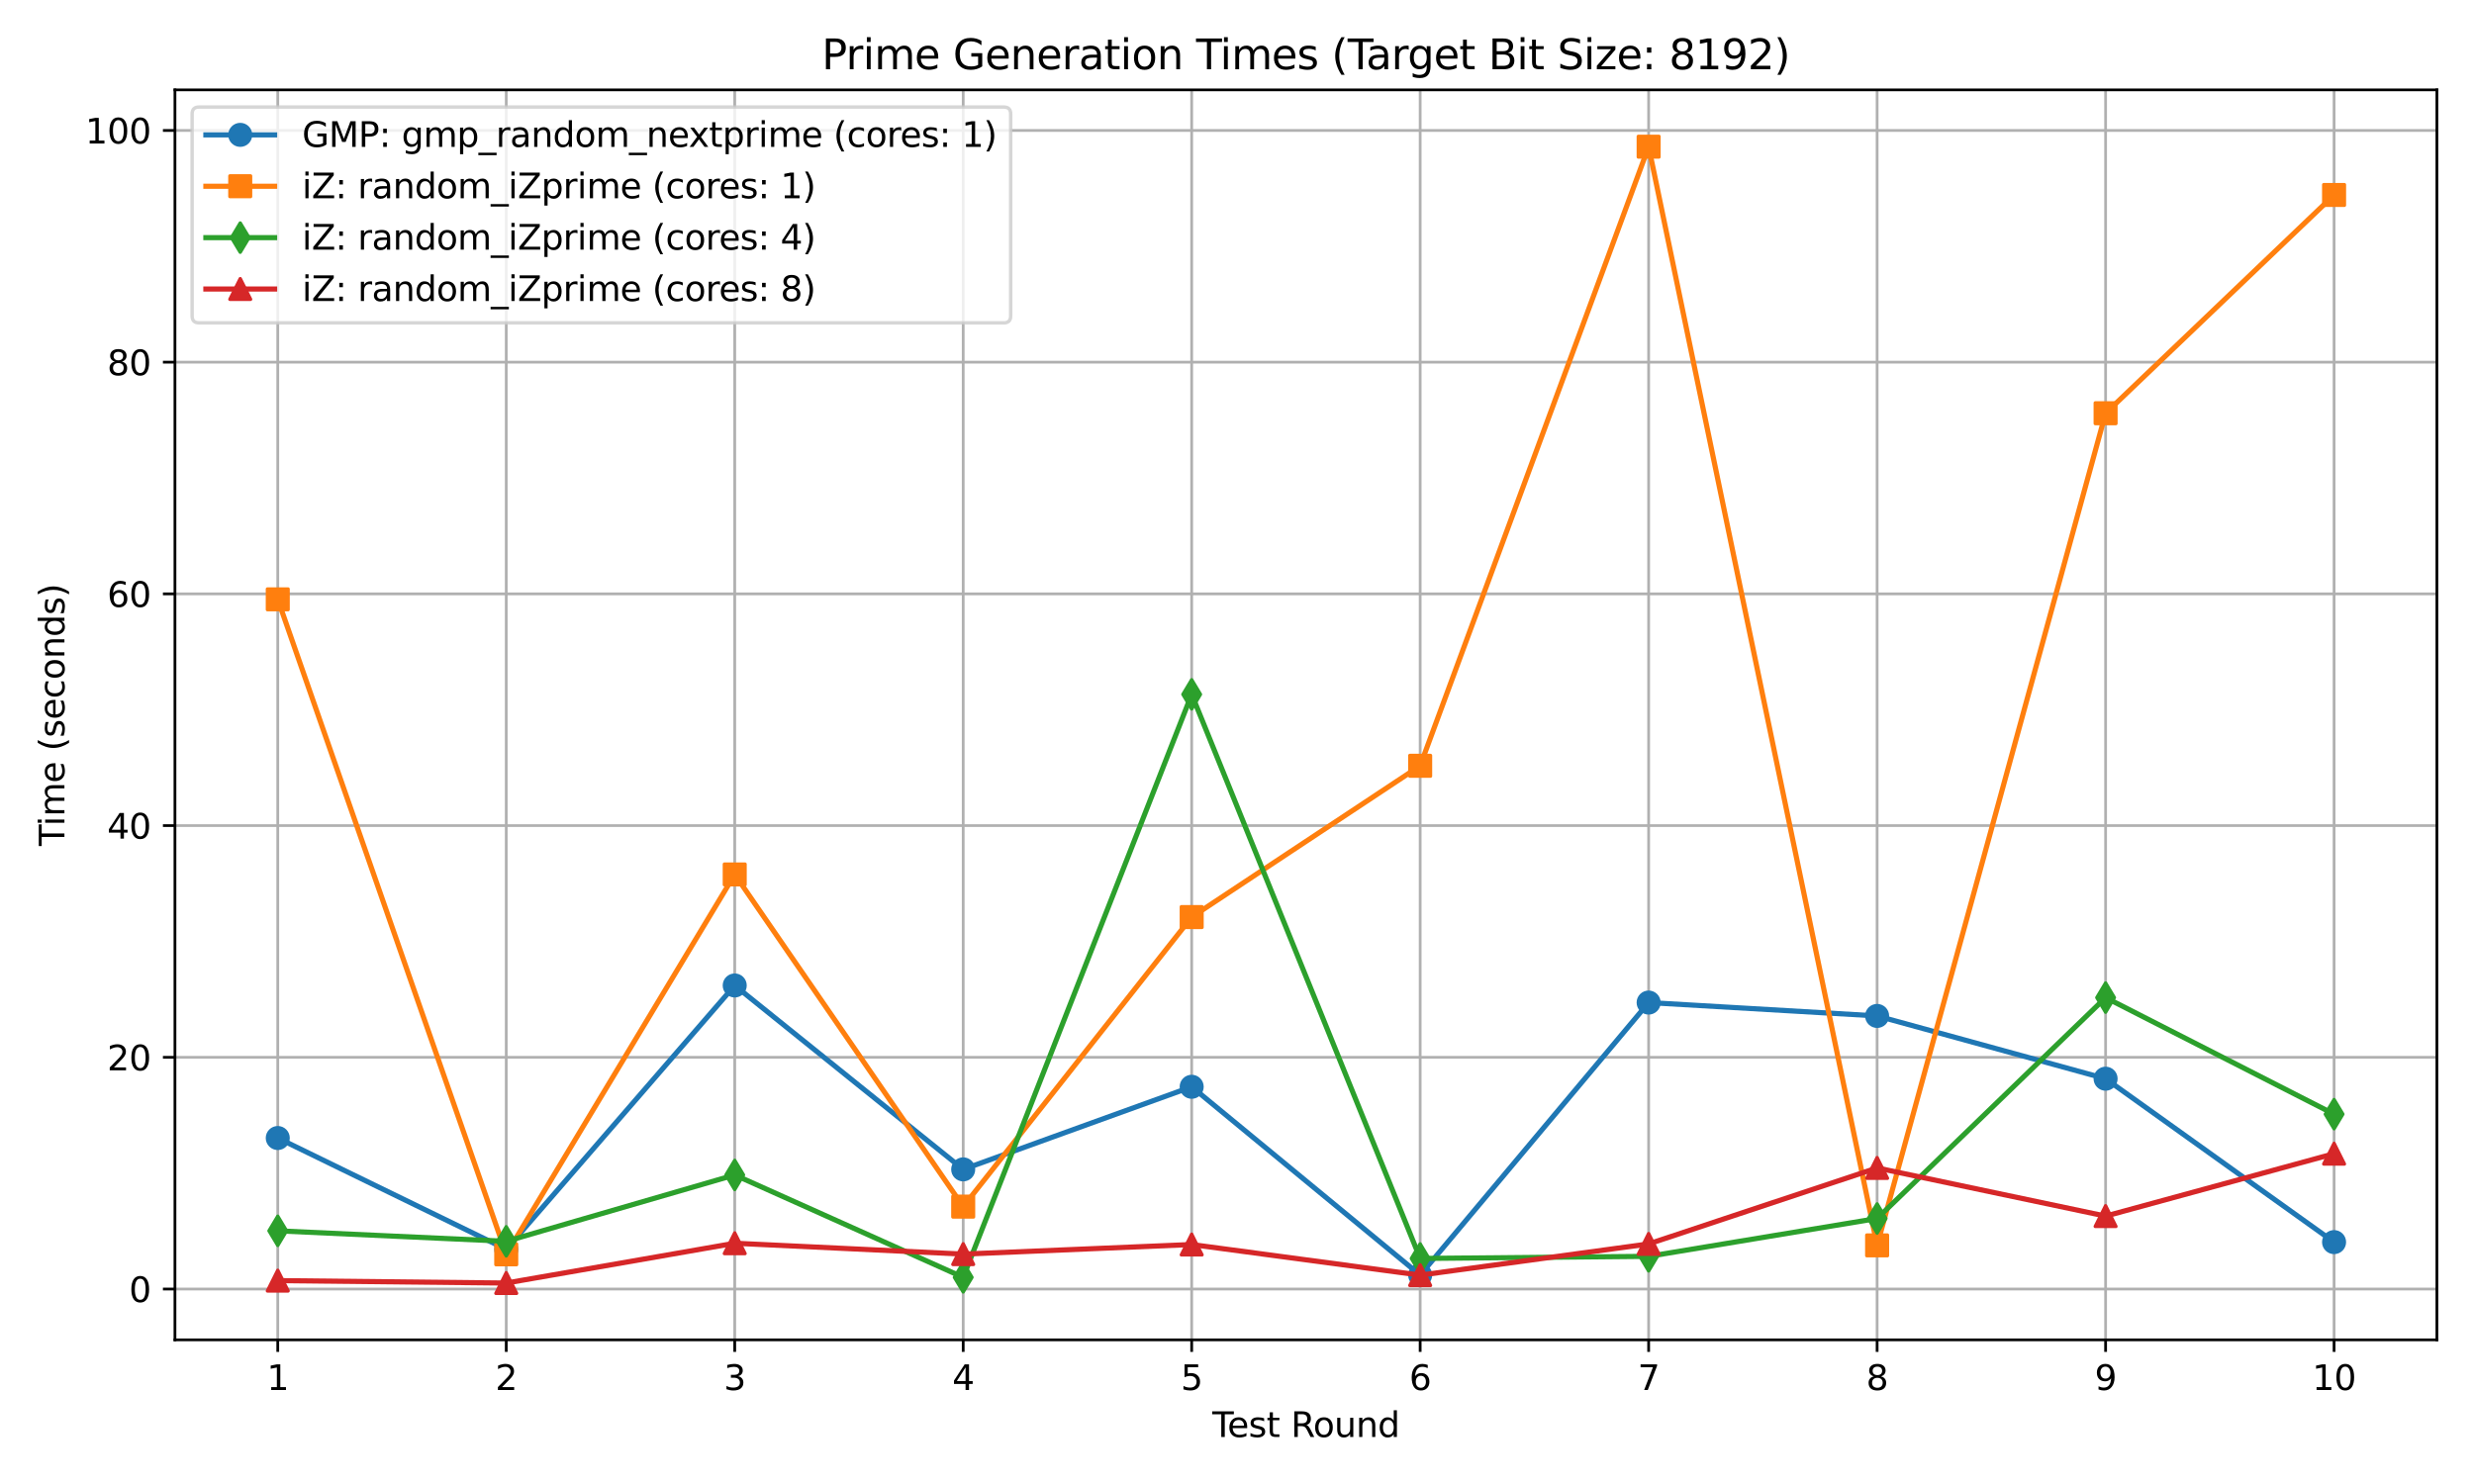 <?xml version="1.0" encoding="utf-8" standalone="no"?>
<!DOCTYPE svg PUBLIC "-//W3C//DTD SVG 1.1//EN"
  "http://www.w3.org/Graphics/SVG/1.1/DTD/svg11.dtd">
<svg xmlns:xlink="http://www.w3.org/1999/xlink" width="720pt" height="432pt" viewBox="0 0 720 432" xmlns="http://www.w3.org/2000/svg" version="1.1">
 <defs>
  <style type="text/css">*{stroke-linejoin: round; stroke-linecap: butt}</style>
 </defs>
 <g id="figure_1">
  <g id="patch_1">
   <path d="M 0 432 
L 720 432 
L 720 0 
L 0 0 
z
" style="fill: #ffffff"/>
  </g>
  <g id="axes_1">
   <g id="patch_2">
    <path d="M 50.915 390.04 
L 709.2 390.04 
L 709.2 26.16 
L 50.915 26.16 
z
" style="fill: #ffffff"/>
   </g>
   <g id="matplotlib.axis_1">
    <g id="xtick_1">
     <g id="line2d_1">
      <path d="M 80.837 390.04 
L 80.837 26.16 
" clip-path="url(#p8ca425a820)" style="fill: none; stroke: #b0b0b0; stroke-width: 0.8; stroke-linecap: square"/>
     </g>
     <g id="line2d_2">
      <defs>
       <path id="md021c9286d" d="M 0 0 
L 0 3.5 
" style="stroke: #000000; stroke-width: 0.8"/>
      </defs>
      <g>
       <use xlink:href="#md021c9286d" x="80.837" y="390.04" style="stroke: #000000; stroke-width: 0.8"/>
      </g>
     </g>
     <g id="text_1">
      <!-- 1 -->
      <g transform="translate(77.656 404.638) scale(0.1 -0.1)">
       <defs>
        <path id="DejaVuSans-31" d="M 794 531 
L 1825 531 
L 1825 4091 
L 703 3866 
L 703 4441 
L 1819 4666 
L 2450 4666 
L 2450 531 
L 3481 531 
L 3481 0 
L 794 0 
L 794 531 
z
" transform="scale(0.016)"/>
       </defs>
       <use xlink:href="#DejaVuSans-31"/>
      </g>
     </g>
    </g>
    <g id="xtick_2">
     <g id="line2d_3">
      <path d="M 147.33 390.04 
L 147.33 26.16 
" clip-path="url(#p8ca425a820)" style="fill: none; stroke: #b0b0b0; stroke-width: 0.8; stroke-linecap: square"/>
     </g>
     <g id="line2d_4">
      <g>
       <use xlink:href="#md021c9286d" x="147.33" y="390.04" style="stroke: #000000; stroke-width: 0.8"/>
      </g>
     </g>
     <g id="text_2">
      <!-- 2 -->
      <g transform="translate(144.149 404.638) scale(0.1 -0.1)">
       <defs>
        <path id="DejaVuSans-32" d="M 1228 531 
L 3431 531 
L 3431 0 
L 469 0 
L 469 531 
Q 828 903 1448 1529 
Q 2069 2156 2228 2338 
Q 2531 2678 2651 2914 
Q 2772 3150 2772 3378 
Q 2772 3750 2511 3984 
Q 2250 4219 1831 4219 
Q 1534 4219 1204 4116 
Q 875 4013 500 3803 
L 500 4441 
Q 881 4594 1212 4672 
Q 1544 4750 1819 4750 
Q 2544 4750 2975 4387 
Q 3406 4025 3406 3419 
Q 3406 3131 3298 2873 
Q 3191 2616 2906 2266 
Q 2828 2175 2409 1742 
Q 1991 1309 1228 531 
z
" transform="scale(0.016)"/>
       </defs>
       <use xlink:href="#DejaVuSans-32"/>
      </g>
     </g>
    </g>
    <g id="xtick_3">
     <g id="line2d_5">
      <path d="M 213.824 390.04 
L 213.824 26.16 
" clip-path="url(#p8ca425a820)" style="fill: none; stroke: #b0b0b0; stroke-width: 0.8; stroke-linecap: square"/>
     </g>
     <g id="line2d_6">
      <g>
       <use xlink:href="#md021c9286d" x="213.824" y="390.04" style="stroke: #000000; stroke-width: 0.8"/>
      </g>
     </g>
     <g id="text_3">
      <!-- 3 -->
      <g transform="translate(210.643 404.638) scale(0.1 -0.1)">
       <defs>
        <path id="DejaVuSans-33" d="M 2597 2516 
Q 3050 2419 3304 2112 
Q 3559 1806 3559 1356 
Q 3559 666 3084 287 
Q 2609 -91 1734 -91 
Q 1441 -91 1130 -33 
Q 819 25 488 141 
L 488 750 
Q 750 597 1062 519 
Q 1375 441 1716 441 
Q 2309 441 2620 675 
Q 2931 909 2931 1356 
Q 2931 1769 2642 2001 
Q 2353 2234 1838 2234 
L 1294 2234 
L 1294 2753 
L 1863 2753 
Q 2328 2753 2575 2939 
Q 2822 3125 2822 3475 
Q 2822 3834 2567 4026 
Q 2313 4219 1838 4219 
Q 1578 4219 1281 4162 
Q 984 4106 628 3988 
L 628 4550 
Q 988 4650 1302 4700 
Q 1616 4750 1894 4750 
Q 2613 4750 3031 4423 
Q 3450 4097 3450 3541 
Q 3450 3153 3228 2886 
Q 3006 2619 2597 2516 
z
" transform="scale(0.016)"/>
       </defs>
       <use xlink:href="#DejaVuSans-33"/>
      </g>
     </g>
    </g>
    <g id="xtick_4">
     <g id="line2d_7">
      <path d="M 280.317 390.04 
L 280.317 26.16 
" clip-path="url(#p8ca425a820)" style="fill: none; stroke: #b0b0b0; stroke-width: 0.8; stroke-linecap: square"/>
     </g>
     <g id="line2d_8">
      <g>
       <use xlink:href="#md021c9286d" x="280.317" y="390.04" style="stroke: #000000; stroke-width: 0.8"/>
      </g>
     </g>
     <g id="text_4">
      <!-- 4 -->
      <g transform="translate(277.136 404.638) scale(0.1 -0.1)">
       <defs>
        <path id="DejaVuSans-34" d="M 2419 4116 
L 825 1625 
L 2419 1625 
L 2419 4116 
z
M 2253 4666 
L 3047 4666 
L 3047 1625 
L 3713 1625 
L 3713 1100 
L 3047 1100 
L 3047 0 
L 2419 0 
L 2419 1100 
L 313 1100 
L 313 1709 
L 2253 4666 
z
" transform="scale(0.016)"/>
       </defs>
       <use xlink:href="#DejaVuSans-34"/>
      </g>
     </g>
    </g>
    <g id="xtick_5">
     <g id="line2d_9">
      <path d="M 346.811 390.04 
L 346.811 26.16 
" clip-path="url(#p8ca425a820)" style="fill: none; stroke: #b0b0b0; stroke-width: 0.8; stroke-linecap: square"/>
     </g>
     <g id="line2d_10">
      <g>
       <use xlink:href="#md021c9286d" x="346.811" y="390.04" style="stroke: #000000; stroke-width: 0.8"/>
      </g>
     </g>
     <g id="text_5">
      <!-- 5 -->
      <g transform="translate(343.63 404.638) scale(0.1 -0.1)">
       <defs>
        <path id="DejaVuSans-35" d="M 691 4666 
L 3169 4666 
L 3169 4134 
L 1269 4134 
L 1269 2991 
Q 1406 3038 1543 3061 
Q 1681 3084 1819 3084 
Q 2600 3084 3056 2656 
Q 3513 2228 3513 1497 
Q 3513 744 3044 326 
Q 2575 -91 1722 -91 
Q 1428 -91 1123 -41 
Q 819 9 494 109 
L 494 744 
Q 775 591 1075 516 
Q 1375 441 1709 441 
Q 2250 441 2565 725 
Q 2881 1009 2881 1497 
Q 2881 1984 2565 2268 
Q 2250 2553 1709 2553 
Q 1456 2553 1204 2497 
Q 953 2441 691 2322 
L 691 4666 
z
" transform="scale(0.016)"/>
       </defs>
       <use xlink:href="#DejaVuSans-35"/>
      </g>
     </g>
    </g>
    <g id="xtick_6">
     <g id="line2d_11">
      <path d="M 413.304 390.04 
L 413.304 26.16 
" clip-path="url(#p8ca425a820)" style="fill: none; stroke: #b0b0b0; stroke-width: 0.8; stroke-linecap: square"/>
     </g>
     <g id="line2d_12">
      <g>
       <use xlink:href="#md021c9286d" x="413.304" y="390.04" style="stroke: #000000; stroke-width: 0.8"/>
      </g>
     </g>
     <g id="text_6">
      <!-- 6 -->
      <g transform="translate(410.123 404.638) scale(0.1 -0.1)">
       <defs>
        <path id="DejaVuSans-36" d="M 2113 2584 
Q 1688 2584 1439 2293 
Q 1191 2003 1191 1497 
Q 1191 994 1439 701 
Q 1688 409 2113 409 
Q 2538 409 2786 701 
Q 3034 994 3034 1497 
Q 3034 2003 2786 2293 
Q 2538 2584 2113 2584 
z
M 3366 4563 
L 3366 3988 
Q 3128 4100 2886 4159 
Q 2644 4219 2406 4219 
Q 1781 4219 1451 3797 
Q 1122 3375 1075 2522 
Q 1259 2794 1537 2939 
Q 1816 3084 2150 3084 
Q 2853 3084 3261 2657 
Q 3669 2231 3669 1497 
Q 3669 778 3244 343 
Q 2819 -91 2113 -91 
Q 1303 -91 875 529 
Q 447 1150 447 2328 
Q 447 3434 972 4092 
Q 1497 4750 2381 4750 
Q 2619 4750 2861 4703 
Q 3103 4656 3366 4563 
z
" transform="scale(0.016)"/>
       </defs>
       <use xlink:href="#DejaVuSans-36"/>
      </g>
     </g>
    </g>
    <g id="xtick_7">
     <g id="line2d_13">
      <path d="M 479.798 390.04 
L 479.798 26.16 
" clip-path="url(#p8ca425a820)" style="fill: none; stroke: #b0b0b0; stroke-width: 0.8; stroke-linecap: square"/>
     </g>
     <g id="line2d_14">
      <g>
       <use xlink:href="#md021c9286d" x="479.798" y="390.04" style="stroke: #000000; stroke-width: 0.8"/>
      </g>
     </g>
     <g id="text_7">
      <!-- 7 -->
      <g transform="translate(476.616 404.638) scale(0.1 -0.1)">
       <defs>
        <path id="DejaVuSans-37" d="M 525 4666 
L 3525 4666 
L 3525 4397 
L 1831 0 
L 1172 0 
L 2766 4134 
L 525 4134 
L 525 4666 
z
" transform="scale(0.016)"/>
       </defs>
       <use xlink:href="#DejaVuSans-37"/>
      </g>
     </g>
    </g>
    <g id="xtick_8">
     <g id="line2d_15">
      <path d="M 546.291 390.04 
L 546.291 26.16 
" clip-path="url(#p8ca425a820)" style="fill: none; stroke: #b0b0b0; stroke-width: 0.8; stroke-linecap: square"/>
     </g>
     <g id="line2d_16">
      <g>
       <use xlink:href="#md021c9286d" x="546.291" y="390.04" style="stroke: #000000; stroke-width: 0.8"/>
      </g>
     </g>
     <g id="text_8">
      <!-- 8 -->
      <g transform="translate(543.11 404.638) scale(0.1 -0.1)">
       <defs>
        <path id="DejaVuSans-38" d="M 2034 2216 
Q 1584 2216 1326 1975 
Q 1069 1734 1069 1313 
Q 1069 891 1326 650 
Q 1584 409 2034 409 
Q 2484 409 2743 651 
Q 3003 894 3003 1313 
Q 3003 1734 2745 1975 
Q 2488 2216 2034 2216 
z
M 1403 2484 
Q 997 2584 770 2862 
Q 544 3141 544 3541 
Q 544 4100 942 4425 
Q 1341 4750 2034 4750 
Q 2731 4750 3128 4425 
Q 3525 4100 3525 3541 
Q 3525 3141 3298 2862 
Q 3072 2584 2669 2484 
Q 3125 2378 3379 2068 
Q 3634 1759 3634 1313 
Q 3634 634 3220 271 
Q 2806 -91 2034 -91 
Q 1263 -91 848 271 
Q 434 634 434 1313 
Q 434 1759 690 2068 
Q 947 2378 1403 2484 
z
M 1172 3481 
Q 1172 3119 1398 2916 
Q 1625 2713 2034 2713 
Q 2441 2713 2670 2916 
Q 2900 3119 2900 3481 
Q 2900 3844 2670 4047 
Q 2441 4250 2034 4250 
Q 1625 4250 1398 4047 
Q 1172 3844 1172 3481 
z
" transform="scale(0.016)"/>
       </defs>
       <use xlink:href="#DejaVuSans-38"/>
      </g>
     </g>
    </g>
    <g id="xtick_9">
     <g id="line2d_17">
      <path d="M 612.785 390.04 
L 612.785 26.16 
" clip-path="url(#p8ca425a820)" style="fill: none; stroke: #b0b0b0; stroke-width: 0.8; stroke-linecap: square"/>
     </g>
     <g id="line2d_18">
      <g>
       <use xlink:href="#md021c9286d" x="612.785" y="390.04" style="stroke: #000000; stroke-width: 0.8"/>
      </g>
     </g>
     <g id="text_9">
      <!-- 9 -->
      <g transform="translate(609.603 404.638) scale(0.1 -0.1)">
       <defs>
        <path id="DejaVuSans-39" d="M 703 97 
L 703 672 
Q 941 559 1184 500 
Q 1428 441 1663 441 
Q 2288 441 2617 861 
Q 2947 1281 2994 2138 
Q 2813 1869 2534 1725 
Q 2256 1581 1919 1581 
Q 1219 1581 811 2004 
Q 403 2428 403 3163 
Q 403 3881 828 4315 
Q 1253 4750 1959 4750 
Q 2769 4750 3195 4129 
Q 3622 3509 3622 2328 
Q 3622 1225 3098 567 
Q 2575 -91 1691 -91 
Q 1453 -91 1209 -44 
Q 966 3 703 97 
z
M 1959 2075 
Q 2384 2075 2632 2365 
Q 2881 2656 2881 3163 
Q 2881 3666 2632 3958 
Q 2384 4250 1959 4250 
Q 1534 4250 1286 3958 
Q 1038 3666 1038 3163 
Q 1038 2656 1286 2365 
Q 1534 2075 1959 2075 
z
" transform="scale(0.016)"/>
       </defs>
       <use xlink:href="#DejaVuSans-39"/>
      </g>
     </g>
    </g>
    <g id="xtick_10">
     <g id="line2d_19">
      <path d="M 679.278 390.04 
L 679.278 26.16 
" clip-path="url(#p8ca425a820)" style="fill: none; stroke: #b0b0b0; stroke-width: 0.8; stroke-linecap: square"/>
     </g>
     <g id="line2d_20">
      <g>
       <use xlink:href="#md021c9286d" x="679.278" y="390.04" style="stroke: #000000; stroke-width: 0.8"/>
      </g>
     </g>
     <g id="text_10">
      <!-- 10 -->
      <g transform="translate(672.915 404.638) scale(0.1 -0.1)">
       <defs>
        <path id="DejaVuSans-30" d="M 2034 4250 
Q 1547 4250 1301 3770 
Q 1056 3291 1056 2328 
Q 1056 1369 1301 889 
Q 1547 409 2034 409 
Q 2525 409 2770 889 
Q 3016 1369 3016 2328 
Q 3016 3291 2770 3770 
Q 2525 4250 2034 4250 
z
M 2034 4750 
Q 2819 4750 3233 4129 
Q 3647 3509 3647 2328 
Q 3647 1150 3233 529 
Q 2819 -91 2034 -91 
Q 1250 -91 836 529 
Q 422 1150 422 2328 
Q 422 3509 836 4129 
Q 1250 4750 2034 4750 
z
" transform="scale(0.016)"/>
       </defs>
       <use xlink:href="#DejaVuSans-31"/>
       <use xlink:href="#DejaVuSans-30" x="63.623"/>
      </g>
     </g>
    </g>
    <g id="text_11">
     <!-- Test Round -->
     <g transform="translate(352.803 418.317) scale(0.1 -0.1)">
      <defs>
       <path id="DejaVuSans-54" d="M -19 4666 
L 3928 4666 
L 3928 4134 
L 2272 4134 
L 2272 0 
L 1638 0 
L 1638 4134 
L -19 4134 
L -19 4666 
z
" transform="scale(0.016)"/>
       <path id="DejaVuSans-65" d="M 3597 1894 
L 3597 1613 
L 953 1613 
Q 991 1019 1311 708 
Q 1631 397 2203 397 
Q 2534 397 2845 478 
Q 3156 559 3463 722 
L 3463 178 
Q 3153 47 2828 -22 
Q 2503 -91 2169 -91 
Q 1331 -91 842 396 
Q 353 884 353 1716 
Q 353 2575 817 3079 
Q 1281 3584 2069 3584 
Q 2775 3584 3186 3129 
Q 3597 2675 3597 1894 
z
M 3022 2063 
Q 3016 2534 2758 2815 
Q 2500 3097 2075 3097 
Q 1594 3097 1305 2825 
Q 1016 2553 972 2059 
L 3022 2063 
z
" transform="scale(0.016)"/>
       <path id="DejaVuSans-73" d="M 2834 3397 
L 2834 2853 
Q 2591 2978 2328 3040 
Q 2066 3103 1784 3103 
Q 1356 3103 1142 2972 
Q 928 2841 928 2578 
Q 928 2378 1081 2264 
Q 1234 2150 1697 2047 
L 1894 2003 
Q 2506 1872 2764 1633 
Q 3022 1394 3022 966 
Q 3022 478 2636 193 
Q 2250 -91 1575 -91 
Q 1294 -91 989 -36 
Q 684 19 347 128 
L 347 722 
Q 666 556 975 473 
Q 1284 391 1588 391 
Q 1994 391 2212 530 
Q 2431 669 2431 922 
Q 2431 1156 2273 1281 
Q 2116 1406 1581 1522 
L 1381 1569 
Q 847 1681 609 1914 
Q 372 2147 372 2553 
Q 372 3047 722 3315 
Q 1072 3584 1716 3584 
Q 2034 3584 2315 3537 
Q 2597 3491 2834 3397 
z
" transform="scale(0.016)"/>
       <path id="DejaVuSans-74" d="M 1172 4494 
L 1172 3500 
L 2356 3500 
L 2356 3053 
L 1172 3053 
L 1172 1153 
Q 1172 725 1289 603 
Q 1406 481 1766 481 
L 2356 481 
L 2356 0 
L 1766 0 
Q 1100 0 847 248 
Q 594 497 594 1153 
L 594 3053 
L 172 3053 
L 172 3500 
L 594 3500 
L 594 4494 
L 1172 4494 
z
" transform="scale(0.016)"/>
       <path id="DejaVuSans-20" transform="scale(0.016)"/>
       <path id="DejaVuSans-52" d="M 2841 2188 
Q 3044 2119 3236 1894 
Q 3428 1669 3622 1275 
L 4263 0 
L 3584 0 
L 2988 1197 
Q 2756 1666 2539 1819 
Q 2322 1972 1947 1972 
L 1259 1972 
L 1259 0 
L 628 0 
L 628 4666 
L 2053 4666 
Q 2853 4666 3247 4331 
Q 3641 3997 3641 3322 
Q 3641 2881 3436 2590 
Q 3231 2300 2841 2188 
z
M 1259 4147 
L 1259 2491 
L 2053 2491 
Q 2509 2491 2742 2702 
Q 2975 2913 2975 3322 
Q 2975 3731 2742 3939 
Q 2509 4147 2053 4147 
L 1259 4147 
z
" transform="scale(0.016)"/>
       <path id="DejaVuSans-6f" d="M 1959 3097 
Q 1497 3097 1228 2736 
Q 959 2375 959 1747 
Q 959 1119 1226 758 
Q 1494 397 1959 397 
Q 2419 397 2687 759 
Q 2956 1122 2956 1747 
Q 2956 2369 2687 2733 
Q 2419 3097 1959 3097 
z
M 1959 3584 
Q 2709 3584 3137 3096 
Q 3566 2609 3566 1747 
Q 3566 888 3137 398 
Q 2709 -91 1959 -91 
Q 1206 -91 779 398 
Q 353 888 353 1747 
Q 353 2609 779 3096 
Q 1206 3584 1959 3584 
z
" transform="scale(0.016)"/>
       <path id="DejaVuSans-75" d="M 544 1381 
L 544 3500 
L 1119 3500 
L 1119 1403 
Q 1119 906 1312 657 
Q 1506 409 1894 409 
Q 2359 409 2629 706 
Q 2900 1003 2900 1516 
L 2900 3500 
L 3475 3500 
L 3475 0 
L 2900 0 
L 2900 538 
Q 2691 219 2414 64 
Q 2138 -91 1772 -91 
Q 1169 -91 856 284 
Q 544 659 544 1381 
z
M 1991 3584 
L 1991 3584 
z
" transform="scale(0.016)"/>
       <path id="DejaVuSans-6e" d="M 3513 2113 
L 3513 0 
L 2938 0 
L 2938 2094 
Q 2938 2591 2744 2837 
Q 2550 3084 2163 3084 
Q 1697 3084 1428 2787 
Q 1159 2491 1159 1978 
L 1159 0 
L 581 0 
L 581 3500 
L 1159 3500 
L 1159 2956 
Q 1366 3272 1645 3428 
Q 1925 3584 2291 3584 
Q 2894 3584 3203 3211 
Q 3513 2838 3513 2113 
z
" transform="scale(0.016)"/>
       <path id="DejaVuSans-64" d="M 2906 2969 
L 2906 4863 
L 3481 4863 
L 3481 0 
L 2906 0 
L 2906 525 
Q 2725 213 2448 61 
Q 2172 -91 1784 -91 
Q 1150 -91 751 415 
Q 353 922 353 1747 
Q 353 2572 751 3078 
Q 1150 3584 1784 3584 
Q 2172 3584 2448 3432 
Q 2725 3281 2906 2969 
z
M 947 1747 
Q 947 1113 1208 752 
Q 1469 391 1925 391 
Q 2381 391 2643 752 
Q 2906 1113 2906 1747 
Q 2906 2381 2643 2742 
Q 2381 3103 1925 3103 
Q 1469 3103 1208 2742 
Q 947 2381 947 1747 
z
" transform="scale(0.016)"/>
      </defs>
      <use xlink:href="#DejaVuSans-54"/>
      <use xlink:href="#DejaVuSans-65" x="44.084"/>
      <use xlink:href="#DejaVuSans-73" x="105.607"/>
      <use xlink:href="#DejaVuSans-74" x="157.707"/>
      <use xlink:href="#DejaVuSans-20" x="196.916"/>
      <use xlink:href="#DejaVuSans-52" x="228.703"/>
      <use xlink:href="#DejaVuSans-6f" x="293.686"/>
      <use xlink:href="#DejaVuSans-75" x="354.867"/>
      <use xlink:href="#DejaVuSans-6e" x="418.246"/>
      <use xlink:href="#DejaVuSans-64" x="481.625"/>
     </g>
    </g>
   </g>
   <g id="matplotlib.axis_2">
    <g id="ytick_1">
     <g id="line2d_21">
      <path d="M 50.915 375.241 
L 709.2 375.241 
" clip-path="url(#p8ca425a820)" style="fill: none; stroke: #b0b0b0; stroke-width: 0.8; stroke-linecap: square"/>
     </g>
     <g id="line2d_22">
      <defs>
       <path id="m193c27fbd8" d="M 0 0 
L -3.5 0 
" style="stroke: #000000; stroke-width: 0.8"/>
      </defs>
      <g>
       <use xlink:href="#m193c27fbd8" x="50.915" y="375.241" style="stroke: #000000; stroke-width: 0.8"/>
      </g>
     </g>
     <g id="text_12">
      <!-- 0 -->
      <g transform="translate(37.553 379.04) scale(0.1 -0.1)">
       <use xlink:href="#DejaVuSans-30"/>
      </g>
     </g>
    </g>
    <g id="ytick_2">
     <g id="line2d_23">
      <path d="M 50.915 307.788 
L 709.2 307.788 
" clip-path="url(#p8ca425a820)" style="fill: none; stroke: #b0b0b0; stroke-width: 0.8; stroke-linecap: square"/>
     </g>
     <g id="line2d_24">
      <g>
       <use xlink:href="#m193c27fbd8" x="50.915" y="307.788" style="stroke: #000000; stroke-width: 0.8"/>
      </g>
     </g>
     <g id="text_13">
      <!-- 20 -->
      <g transform="translate(31.19 311.587) scale(0.1 -0.1)">
       <use xlink:href="#DejaVuSans-32"/>
       <use xlink:href="#DejaVuSans-30" x="63.623"/>
      </g>
     </g>
    </g>
    <g id="ytick_3">
     <g id="line2d_25">
      <path d="M 50.915 240.334 
L 709.2 240.334 
" clip-path="url(#p8ca425a820)" style="fill: none; stroke: #b0b0b0; stroke-width: 0.8; stroke-linecap: square"/>
     </g>
     <g id="line2d_26">
      <g>
       <use xlink:href="#m193c27fbd8" x="50.915" y="240.334" style="stroke: #000000; stroke-width: 0.8"/>
      </g>
     </g>
     <g id="text_14">
      <!-- 40 -->
      <g transform="translate(31.19 244.133) scale(0.1 -0.1)">
       <use xlink:href="#DejaVuSans-34"/>
       <use xlink:href="#DejaVuSans-30" x="63.623"/>
      </g>
     </g>
    </g>
    <g id="ytick_4">
     <g id="line2d_27">
      <path d="M 50.915 172.881 
L 709.2 172.881 
" clip-path="url(#p8ca425a820)" style="fill: none; stroke: #b0b0b0; stroke-width: 0.8; stroke-linecap: square"/>
     </g>
     <g id="line2d_28">
      <g>
       <use xlink:href="#m193c27fbd8" x="50.915" y="172.881" style="stroke: #000000; stroke-width: 0.8"/>
      </g>
     </g>
     <g id="text_15">
      <!-- 60 -->
      <g transform="translate(31.19 176.68) scale(0.1 -0.1)">
       <use xlink:href="#DejaVuSans-36"/>
       <use xlink:href="#DejaVuSans-30" x="63.623"/>
      </g>
     </g>
    </g>
    <g id="ytick_5">
     <g id="line2d_29">
      <path d="M 50.915 105.428 
L 709.2 105.428 
" clip-path="url(#p8ca425a820)" style="fill: none; stroke: #b0b0b0; stroke-width: 0.8; stroke-linecap: square"/>
     </g>
     <g id="line2d_30">
      <g>
       <use xlink:href="#m193c27fbd8" x="50.915" y="105.428" style="stroke: #000000; stroke-width: 0.8"/>
      </g>
     </g>
     <g id="text_16">
      <!-- 80 -->
      <g transform="translate(31.19 109.227) scale(0.1 -0.1)">
       <use xlink:href="#DejaVuSans-38"/>
       <use xlink:href="#DejaVuSans-30" x="63.623"/>
      </g>
     </g>
    </g>
    <g id="ytick_6">
     <g id="line2d_31">
      <path d="M 50.915 37.974 
L 709.2 37.974 
" clip-path="url(#p8ca425a820)" style="fill: none; stroke: #b0b0b0; stroke-width: 0.8; stroke-linecap: square"/>
     </g>
     <g id="line2d_32">
      <g>
       <use xlink:href="#m193c27fbd8" x="50.915" y="37.974" style="stroke: #000000; stroke-width: 0.8"/>
      </g>
     </g>
     <g id="text_17">
      <!-- 100 -->
      <g transform="translate(24.828 41.774) scale(0.1 -0.1)">
       <use xlink:href="#DejaVuSans-31"/>
       <use xlink:href="#DejaVuSans-30" x="63.623"/>
       <use xlink:href="#DejaVuSans-30" x="127.246"/>
      </g>
     </g>
    </g>
    <g id="text_18">
     <!-- Time (seconds) -->
     <g transform="translate(18.748 246.262) rotate(-90) scale(0.1 -0.1)">
      <defs>
       <path id="DejaVuSans-69" d="M 603 3500 
L 1178 3500 
L 1178 0 
L 603 0 
L 603 3500 
z
M 603 4863 
L 1178 4863 
L 1178 4134 
L 603 4134 
L 603 4863 
z
" transform="scale(0.016)"/>
       <path id="DejaVuSans-6d" d="M 3328 2828 
Q 3544 3216 3844 3400 
Q 4144 3584 4550 3584 
Q 5097 3584 5394 3201 
Q 5691 2819 5691 2113 
L 5691 0 
L 5113 0 
L 5113 2094 
Q 5113 2597 4934 2840 
Q 4756 3084 4391 3084 
Q 3944 3084 3684 2787 
Q 3425 2491 3425 1978 
L 3425 0 
L 2847 0 
L 2847 2094 
Q 2847 2600 2669 2842 
Q 2491 3084 2119 3084 
Q 1678 3084 1418 2786 
Q 1159 2488 1159 1978 
L 1159 0 
L 581 0 
L 581 3500 
L 1159 3500 
L 1159 2956 
Q 1356 3278 1631 3431 
Q 1906 3584 2284 3584 
Q 2666 3584 2933 3390 
Q 3200 3197 3328 2828 
z
" transform="scale(0.016)"/>
       <path id="DejaVuSans-28" d="M 1984 4856 
Q 1566 4138 1362 3434 
Q 1159 2731 1159 2009 
Q 1159 1288 1364 580 
Q 1569 -128 1984 -844 
L 1484 -844 
Q 1016 -109 783 600 
Q 550 1309 550 2009 
Q 550 2706 781 3412 
Q 1013 4119 1484 4856 
L 1984 4856 
z
" transform="scale(0.016)"/>
       <path id="DejaVuSans-63" d="M 3122 3366 
L 3122 2828 
Q 2878 2963 2633 3030 
Q 2388 3097 2138 3097 
Q 1578 3097 1268 2742 
Q 959 2388 959 1747 
Q 959 1106 1268 751 
Q 1578 397 2138 397 
Q 2388 397 2633 464 
Q 2878 531 3122 666 
L 3122 134 
Q 2881 22 2623 -34 
Q 2366 -91 2075 -91 
Q 1284 -91 818 406 
Q 353 903 353 1747 
Q 353 2603 823 3093 
Q 1294 3584 2113 3584 
Q 2378 3584 2631 3529 
Q 2884 3475 3122 3366 
z
" transform="scale(0.016)"/>
       <path id="DejaVuSans-29" d="M 513 4856 
L 1013 4856 
Q 1481 4119 1714 3412 
Q 1947 2706 1947 2009 
Q 1947 1309 1714 600 
Q 1481 -109 1013 -844 
L 513 -844 
Q 928 -128 1133 580 
Q 1338 1288 1338 2009 
Q 1338 2731 1133 3434 
Q 928 4138 513 4856 
z
" transform="scale(0.016)"/>
      </defs>
      <use xlink:href="#DejaVuSans-54"/>
      <use xlink:href="#DejaVuSans-69" x="57.959"/>
      <use xlink:href="#DejaVuSans-6d" x="85.742"/>
      <use xlink:href="#DejaVuSans-65" x="183.154"/>
      <use xlink:href="#DejaVuSans-20" x="244.678"/>
      <use xlink:href="#DejaVuSans-28" x="276.465"/>
      <use xlink:href="#DejaVuSans-73" x="315.479"/>
      <use xlink:href="#DejaVuSans-65" x="367.578"/>
      <use xlink:href="#DejaVuSans-63" x="429.102"/>
      <use xlink:href="#DejaVuSans-6f" x="484.082"/>
      <use xlink:href="#DejaVuSans-6e" x="545.264"/>
      <use xlink:href="#DejaVuSans-64" x="608.643"/>
      <use xlink:href="#DejaVuSans-73" x="672.119"/>
      <use xlink:href="#DejaVuSans-29" x="724.219"/>
     </g>
    </g>
   </g>
   <g id="line2d_33">
    <path d="M 80.837 331.284 
L 147.33 363.672 
L 213.824 286.876 
L 280.317 340.412 
L 346.811 316.368 
L 413.304 371.177 
L 479.798 291.85 
L 546.291 295.745 
L 612.785 314.015 
L 679.278 361.585 
" clip-path="url(#p8ca425a820)" style="fill: none; stroke: #1f77b4; stroke-width: 1.5; stroke-linecap: square"/>
    <defs>
     <path id="m6e9a6ff84d" d="M 0 3 
C 0.796 3 1.559 2.684 2.121 2.121 
C 2.684 1.559 3 0.796 3 0 
C 3 -0.796 2.684 -1.559 2.121 -2.121 
C 1.559 -2.684 0.796 -3 0 -3 
C -0.796 -3 -1.559 -2.684 -2.121 -2.121 
C -2.684 -1.559 -3 -0.796 -3 0 
C -3 0.796 -2.684 1.559 -2.121 2.121 
C -1.559 2.684 -0.796 3 0 3 
z
" style="stroke: #1f77b4"/>
    </defs>
    <g clip-path="url(#p8ca425a820)">
     <use xlink:href="#m6e9a6ff84d" x="80.837" y="331.284" style="fill: #1f77b4; stroke: #1f77b4"/>
     <use xlink:href="#m6e9a6ff84d" x="147.33" y="363.672" style="fill: #1f77b4; stroke: #1f77b4"/>
     <use xlink:href="#m6e9a6ff84d" x="213.824" y="286.876" style="fill: #1f77b4; stroke: #1f77b4"/>
     <use xlink:href="#m6e9a6ff84d" x="280.317" y="340.412" style="fill: #1f77b4; stroke: #1f77b4"/>
     <use xlink:href="#m6e9a6ff84d" x="346.811" y="316.368" style="fill: #1f77b4; stroke: #1f77b4"/>
     <use xlink:href="#m6e9a6ff84d" x="413.304" y="371.177" style="fill: #1f77b4; stroke: #1f77b4"/>
     <use xlink:href="#m6e9a6ff84d" x="479.798" y="291.85" style="fill: #1f77b4; stroke: #1f77b4"/>
     <use xlink:href="#m6e9a6ff84d" x="546.291" y="295.745" style="fill: #1f77b4; stroke: #1f77b4"/>
     <use xlink:href="#m6e9a6ff84d" x="612.785" y="314.015" style="fill: #1f77b4; stroke: #1f77b4"/>
     <use xlink:href="#m6e9a6ff84d" x="679.278" y="361.585" style="fill: #1f77b4; stroke: #1f77b4"/>
    </g>
   </g>
   <g id="line2d_34">
    <path d="M 80.837 174.47 
L 147.33 365.139 
L 213.824 254.553 
L 280.317 351.255 
L 346.811 266.963 
L 413.304 222.926 
L 479.798 42.7 
L 546.291 362.536 
L 612.785 120.294 
L 679.278 56.754 
" clip-path="url(#p8ca425a820)" style="fill: none; stroke: #ff7f0e; stroke-width: 1.5; stroke-linecap: square"/>
    <defs>
     <path id="m7803165812" d="M -3 3 
L 3 3 
L 3 -3 
L -3 -3 
z
" style="stroke: #ff7f0e; stroke-linejoin: miter"/>
    </defs>
    <g clip-path="url(#p8ca425a820)">
     <use xlink:href="#m7803165812" x="80.837" y="174.47" style="fill: #ff7f0e; stroke: #ff7f0e; stroke-linejoin: miter"/>
     <use xlink:href="#m7803165812" x="147.33" y="365.139" style="fill: #ff7f0e; stroke: #ff7f0e; stroke-linejoin: miter"/>
     <use xlink:href="#m7803165812" x="213.824" y="254.553" style="fill: #ff7f0e; stroke: #ff7f0e; stroke-linejoin: miter"/>
     <use xlink:href="#m7803165812" x="280.317" y="351.255" style="fill: #ff7f0e; stroke: #ff7f0e; stroke-linejoin: miter"/>
     <use xlink:href="#m7803165812" x="346.811" y="266.963" style="fill: #ff7f0e; stroke: #ff7f0e; stroke-linejoin: miter"/>
     <use xlink:href="#m7803165812" x="413.304" y="222.926" style="fill: #ff7f0e; stroke: #ff7f0e; stroke-linejoin: miter"/>
     <use xlink:href="#m7803165812" x="479.798" y="42.7" style="fill: #ff7f0e; stroke: #ff7f0e; stroke-linejoin: miter"/>
     <use xlink:href="#m7803165812" x="546.291" y="362.536" style="fill: #ff7f0e; stroke: #ff7f0e; stroke-linejoin: miter"/>
     <use xlink:href="#m7803165812" x="612.785" y="120.294" style="fill: #ff7f0e; stroke: #ff7f0e; stroke-linejoin: miter"/>
     <use xlink:href="#m7803165812" x="679.278" y="56.754" style="fill: #ff7f0e; stroke: #ff7f0e; stroke-linejoin: miter"/>
    </g>
   </g>
   <g id="line2d_35">
    <path d="M 80.837 358.3 
L 147.33 361.354 
L 213.824 342.033 
L 280.317 371.839 
L 346.811 202.13 
L 413.304 366.343 
L 479.798 365.729 
L 546.291 354.708 
L 612.785 290.405 
L 679.278 324.336 
" clip-path="url(#p8ca425a820)" style="fill: none; stroke: #2ca02c; stroke-width: 1.5; stroke-linecap: square"/>
    <defs>
     <path id="mb81befcda4" d="M -0 4.243 
L 2.546 0 
L 0 -4.243 
L -2.546 -0 
z
" style="stroke: #2ca02c; stroke-linejoin: miter"/>
    </defs>
    <g clip-path="url(#p8ca425a820)">
     <use xlink:href="#mb81befcda4" x="80.837" y="358.3" style="fill: #2ca02c; stroke: #2ca02c; stroke-linejoin: miter"/>
     <use xlink:href="#mb81befcda4" x="147.33" y="361.354" style="fill: #2ca02c; stroke: #2ca02c; stroke-linejoin: miter"/>
     <use xlink:href="#mb81befcda4" x="213.824" y="342.033" style="fill: #2ca02c; stroke: #2ca02c; stroke-linejoin: miter"/>
     <use xlink:href="#mb81befcda4" x="280.317" y="371.839" style="fill: #2ca02c; stroke: #2ca02c; stroke-linejoin: miter"/>
     <use xlink:href="#mb81befcda4" x="346.811" y="202.13" style="fill: #2ca02c; stroke: #2ca02c; stroke-linejoin: miter"/>
     <use xlink:href="#mb81befcda4" x="413.304" y="366.343" style="fill: #2ca02c; stroke: #2ca02c; stroke-linejoin: miter"/>
     <use xlink:href="#mb81befcda4" x="479.798" y="365.729" style="fill: #2ca02c; stroke: #2ca02c; stroke-linejoin: miter"/>
     <use xlink:href="#mb81befcda4" x="546.291" y="354.708" style="fill: #2ca02c; stroke: #2ca02c; stroke-linejoin: miter"/>
     <use xlink:href="#mb81befcda4" x="612.785" y="290.405" style="fill: #2ca02c; stroke: #2ca02c; stroke-linejoin: miter"/>
     <use xlink:href="#mb81befcda4" x="679.278" y="324.336" style="fill: #2ca02c; stroke: #2ca02c; stroke-linejoin: miter"/>
    </g>
   </g>
   <g id="line2d_36">
    <path d="M 80.837 372.795 
L 147.33 373.5 
L 213.824 361.912 
L 280.317 365.076 
L 346.811 362.288 
L 413.304 371.2 
L 479.798 362.115 
L 546.291 339.993 
L 612.785 354.013 
L 679.278 335.843 
" clip-path="url(#p8ca425a820)" style="fill: none; stroke: #d62728; stroke-width: 1.5; stroke-linecap: square"/>
    <defs>
     <path id="mc57a167025" d="M 0 -3 
L -3 3 
L 3 3 
z
" style="stroke: #d62728; stroke-linejoin: miter"/>
    </defs>
    <g clip-path="url(#p8ca425a820)">
     <use xlink:href="#mc57a167025" x="80.837" y="372.795" style="fill: #d62728; stroke: #d62728; stroke-linejoin: miter"/>
     <use xlink:href="#mc57a167025" x="147.33" y="373.5" style="fill: #d62728; stroke: #d62728; stroke-linejoin: miter"/>
     <use xlink:href="#mc57a167025" x="213.824" y="361.912" style="fill: #d62728; stroke: #d62728; stroke-linejoin: miter"/>
     <use xlink:href="#mc57a167025" x="280.317" y="365.076" style="fill: #d62728; stroke: #d62728; stroke-linejoin: miter"/>
     <use xlink:href="#mc57a167025" x="346.811" y="362.288" style="fill: #d62728; stroke: #d62728; stroke-linejoin: miter"/>
     <use xlink:href="#mc57a167025" x="413.304" y="371.2" style="fill: #d62728; stroke: #d62728; stroke-linejoin: miter"/>
     <use xlink:href="#mc57a167025" x="479.798" y="362.115" style="fill: #d62728; stroke: #d62728; stroke-linejoin: miter"/>
     <use xlink:href="#mc57a167025" x="546.291" y="339.993" style="fill: #d62728; stroke: #d62728; stroke-linejoin: miter"/>
     <use xlink:href="#mc57a167025" x="612.785" y="354.013" style="fill: #d62728; stroke: #d62728; stroke-linejoin: miter"/>
     <use xlink:href="#mc57a167025" x="679.278" y="335.843" style="fill: #d62728; stroke: #d62728; stroke-linejoin: miter"/>
    </g>
   </g>
   <g id="patch_3">
    <path d="M 50.915 390.04 
L 50.915 26.16 
" style="fill: none; stroke: #000000; stroke-width: 0.8; stroke-linejoin: miter; stroke-linecap: square"/>
   </g>
   <g id="patch_4">
    <path d="M 709.2 390.04 
L 709.2 26.16 
" style="fill: none; stroke: #000000; stroke-width: 0.8; stroke-linejoin: miter; stroke-linecap: square"/>
   </g>
   <g id="patch_5">
    <path d="M 50.915 390.04 
L 709.2 390.04 
" style="fill: none; stroke: #000000; stroke-width: 0.8; stroke-linejoin: miter; stroke-linecap: square"/>
   </g>
   <g id="patch_6">
    <path d="M 50.915 26.16 
L 709.2 26.16 
" style="fill: none; stroke: #000000; stroke-width: 0.8; stroke-linejoin: miter; stroke-linecap: square"/>
   </g>
   <g id="text_19">
    <!-- Prime Generation Times (Target Bit Size: 8192) -->
    <g transform="translate(239.164 20.16) scale(0.12 -0.12)">
     <defs>
      <path id="DejaVuSans-50" d="M 1259 4147 
L 1259 2394 
L 2053 2394 
Q 2494 2394 2734 2622 
Q 2975 2850 2975 3272 
Q 2975 3691 2734 3919 
Q 2494 4147 2053 4147 
L 1259 4147 
z
M 628 4666 
L 2053 4666 
Q 2838 4666 3239 4311 
Q 3641 3956 3641 3272 
Q 3641 2581 3239 2228 
Q 2838 1875 2053 1875 
L 1259 1875 
L 1259 0 
L 628 0 
L 628 4666 
z
" transform="scale(0.016)"/>
      <path id="DejaVuSans-72" d="M 2631 2963 
Q 2534 3019 2420 3045 
Q 2306 3072 2169 3072 
Q 1681 3072 1420 2755 
Q 1159 2438 1159 1844 
L 1159 0 
L 581 0 
L 581 3500 
L 1159 3500 
L 1159 2956 
Q 1341 3275 1631 3429 
Q 1922 3584 2338 3584 
Q 2397 3584 2469 3576 
Q 2541 3569 2628 3553 
L 2631 2963 
z
" transform="scale(0.016)"/>
      <path id="DejaVuSans-47" d="M 3809 666 
L 3809 1919 
L 2778 1919 
L 2778 2438 
L 4434 2438 
L 4434 434 
Q 4069 175 3628 42 
Q 3188 -91 2688 -91 
Q 1594 -91 976 548 
Q 359 1188 359 2328 
Q 359 3472 976 4111 
Q 1594 4750 2688 4750 
Q 3144 4750 3555 4637 
Q 3966 4525 4313 4306 
L 4313 3634 
Q 3963 3931 3569 4081 
Q 3175 4231 2741 4231 
Q 1884 4231 1454 3753 
Q 1025 3275 1025 2328 
Q 1025 1384 1454 906 
Q 1884 428 2741 428 
Q 3075 428 3337 486 
Q 3600 544 3809 666 
z
" transform="scale(0.016)"/>
      <path id="DejaVuSans-61" d="M 2194 1759 
Q 1497 1759 1228 1600 
Q 959 1441 959 1056 
Q 959 750 1161 570 
Q 1363 391 1709 391 
Q 2188 391 2477 730 
Q 2766 1069 2766 1631 
L 2766 1759 
L 2194 1759 
z
M 3341 1997 
L 3341 0 
L 2766 0 
L 2766 531 
Q 2569 213 2275 61 
Q 1981 -91 1556 -91 
Q 1019 -91 701 211 
Q 384 513 384 1019 
Q 384 1609 779 1909 
Q 1175 2209 1959 2209 
L 2766 2209 
L 2766 2266 
Q 2766 2663 2505 2880 
Q 2244 3097 1772 3097 
Q 1472 3097 1187 3025 
Q 903 2953 641 2809 
L 641 3341 
Q 956 3463 1253 3523 
Q 1550 3584 1831 3584 
Q 2591 3584 2966 3190 
Q 3341 2797 3341 1997 
z
" transform="scale(0.016)"/>
      <path id="DejaVuSans-67" d="M 2906 1791 
Q 2906 2416 2648 2759 
Q 2391 3103 1925 3103 
Q 1463 3103 1205 2759 
Q 947 2416 947 1791 
Q 947 1169 1205 825 
Q 1463 481 1925 481 
Q 2391 481 2648 825 
Q 2906 1169 2906 1791 
z
M 3481 434 
Q 3481 -459 3084 -895 
Q 2688 -1331 1869 -1331 
Q 1566 -1331 1297 -1286 
Q 1028 -1241 775 -1147 
L 775 -588 
Q 1028 -725 1275 -790 
Q 1522 -856 1778 -856 
Q 2344 -856 2625 -561 
Q 2906 -266 2906 331 
L 2906 616 
Q 2728 306 2450 153 
Q 2172 0 1784 0 
Q 1141 0 747 490 
Q 353 981 353 1791 
Q 353 2603 747 3093 
Q 1141 3584 1784 3584 
Q 2172 3584 2450 3431 
Q 2728 3278 2906 2969 
L 2906 3500 
L 3481 3500 
L 3481 434 
z
" transform="scale(0.016)"/>
      <path id="DejaVuSans-42" d="M 1259 2228 
L 1259 519 
L 2272 519 
Q 2781 519 3026 730 
Q 3272 941 3272 1375 
Q 3272 1813 3026 2020 
Q 2781 2228 2272 2228 
L 1259 2228 
z
M 1259 4147 
L 1259 2741 
L 2194 2741 
Q 2656 2741 2882 2914 
Q 3109 3088 3109 3444 
Q 3109 3797 2882 3972 
Q 2656 4147 2194 4147 
L 1259 4147 
z
M 628 4666 
L 2241 4666 
Q 2963 4666 3353 4366 
Q 3744 4066 3744 3513 
Q 3744 3084 3544 2831 
Q 3344 2578 2956 2516 
Q 3422 2416 3680 2098 
Q 3938 1781 3938 1306 
Q 3938 681 3513 340 
Q 3088 0 2303 0 
L 628 0 
L 628 4666 
z
" transform="scale(0.016)"/>
      <path id="DejaVuSans-53" d="M 3425 4513 
L 3425 3897 
Q 3066 4069 2747 4153 
Q 2428 4238 2131 4238 
Q 1616 4238 1336 4038 
Q 1056 3838 1056 3469 
Q 1056 3159 1242 3001 
Q 1428 2844 1947 2747 
L 2328 2669 
Q 3034 2534 3370 2195 
Q 3706 1856 3706 1288 
Q 3706 609 3251 259 
Q 2797 -91 1919 -91 
Q 1588 -91 1214 -16 
Q 841 59 441 206 
L 441 856 
Q 825 641 1194 531 
Q 1563 422 1919 422 
Q 2459 422 2753 634 
Q 3047 847 3047 1241 
Q 3047 1584 2836 1778 
Q 2625 1972 2144 2069 
L 1759 2144 
Q 1053 2284 737 2584 
Q 422 2884 422 3419 
Q 422 4038 858 4394 
Q 1294 4750 2059 4750 
Q 2388 4750 2728 4690 
Q 3069 4631 3425 4513 
z
" transform="scale(0.016)"/>
      <path id="DejaVuSans-7a" d="M 353 3500 
L 3084 3500 
L 3084 2975 
L 922 459 
L 3084 459 
L 3084 0 
L 275 0 
L 275 525 
L 2438 3041 
L 353 3041 
L 353 3500 
z
" transform="scale(0.016)"/>
      <path id="DejaVuSans-3a" d="M 750 794 
L 1409 794 
L 1409 0 
L 750 0 
L 750 794 
z
M 750 3309 
L 1409 3309 
L 1409 2516 
L 750 2516 
L 750 3309 
z
" transform="scale(0.016)"/>
     </defs>
     <use xlink:href="#DejaVuSans-50"/>
     <use xlink:href="#DejaVuSans-72" x="58.553"/>
     <use xlink:href="#DejaVuSans-69" x="99.666"/>
     <use xlink:href="#DejaVuSans-6d" x="127.449"/>
     <use xlink:href="#DejaVuSans-65" x="224.861"/>
     <use xlink:href="#DejaVuSans-20" x="286.385"/>
     <use xlink:href="#DejaVuSans-47" x="318.172"/>
     <use xlink:href="#DejaVuSans-65" x="395.662"/>
     <use xlink:href="#DejaVuSans-6e" x="457.186"/>
     <use xlink:href="#DejaVuSans-65" x="520.564"/>
     <use xlink:href="#DejaVuSans-72" x="582.088"/>
     <use xlink:href="#DejaVuSans-61" x="623.201"/>
     <use xlink:href="#DejaVuSans-74" x="684.48"/>
     <use xlink:href="#DejaVuSans-69" x="723.689"/>
     <use xlink:href="#DejaVuSans-6f" x="751.473"/>
     <use xlink:href="#DejaVuSans-6e" x="812.654"/>
     <use xlink:href="#DejaVuSans-20" x="876.033"/>
     <use xlink:href="#DejaVuSans-54" x="907.82"/>
     <use xlink:href="#DejaVuSans-69" x="965.779"/>
     <use xlink:href="#DejaVuSans-6d" x="993.562"/>
     <use xlink:href="#DejaVuSans-65" x="1090.975"/>
     <use xlink:href="#DejaVuSans-73" x="1152.498"/>
     <use xlink:href="#DejaVuSans-20" x="1204.598"/>
     <use xlink:href="#DejaVuSans-28" x="1236.385"/>
     <use xlink:href="#DejaVuSans-54" x="1275.398"/>
     <use xlink:href="#DejaVuSans-61" x="1319.982"/>
     <use xlink:href="#DejaVuSans-72" x="1381.262"/>
     <use xlink:href="#DejaVuSans-67" x="1420.625"/>
     <use xlink:href="#DejaVuSans-65" x="1484.102"/>
     <use xlink:href="#DejaVuSans-74" x="1545.625"/>
     <use xlink:href="#DejaVuSans-20" x="1584.834"/>
     <use xlink:href="#DejaVuSans-42" x="1616.621"/>
     <use xlink:href="#DejaVuSans-69" x="1685.225"/>
     <use xlink:href="#DejaVuSans-74" x="1713.008"/>
     <use xlink:href="#DejaVuSans-20" x="1752.217"/>
     <use xlink:href="#DejaVuSans-53" x="1784.004"/>
     <use xlink:href="#DejaVuSans-69" x="1847.48"/>
     <use xlink:href="#DejaVuSans-7a" x="1875.264"/>
     <use xlink:href="#DejaVuSans-65" x="1927.754"/>
     <use xlink:href="#DejaVuSans-3a" x="1989.277"/>
     <use xlink:href="#DejaVuSans-20" x="2022.969"/>
     <use xlink:href="#DejaVuSans-38" x="2054.756"/>
     <use xlink:href="#DejaVuSans-31" x="2118.379"/>
     <use xlink:href="#DejaVuSans-39" x="2182.002"/>
     <use xlink:href="#DejaVuSans-32" x="2245.625"/>
     <use xlink:href="#DejaVuSans-29" x="2309.248"/>
    </g>
   </g>
   <g id="legend_1">
    <g id="patch_7">
     <path d="M 57.915 93.985 
L 292.132 93.985 
Q 294.132 93.985 294.132 91.985 
L 294.132 33.16 
Q 294.132 31.16 292.132 31.16 
L 57.915 31.16 
Q 55.915 31.16 55.915 33.16 
L 55.915 91.985 
Q 55.915 93.985 57.915 93.985 
z
" style="fill: #ffffff; opacity: 0.8; stroke: #cccccc; stroke-linejoin: miter"/>
    </g>
    <g id="line2d_37">
     <path d="M 59.915 39.258 
L 69.915 39.258 
L 79.915 39.258 
" style="fill: none; stroke: #1f77b4; stroke-width: 1.5; stroke-linecap: square"/>
     <g>
      <use xlink:href="#m6e9a6ff84d" x="69.915" y="39.258" style="fill: #1f77b4; stroke: #1f77b4"/>
     </g>
    </g>
    <g id="text_20">
     <!-- GMP: gmp_random_nextprime (cores: 1) -->
     <g transform="translate(87.915 42.758) scale(0.1 -0.1)">
      <defs>
       <path id="DejaVuSans-4d" d="M 628 4666 
L 1569 4666 
L 2759 1491 
L 3956 4666 
L 4897 4666 
L 4897 0 
L 4281 0 
L 4281 4097 
L 3078 897 
L 2444 897 
L 1241 4097 
L 1241 0 
L 628 0 
L 628 4666 
z
" transform="scale(0.016)"/>
       <path id="DejaVuSans-70" d="M 1159 525 
L 1159 -1331 
L 581 -1331 
L 581 3500 
L 1159 3500 
L 1159 2969 
Q 1341 3281 1617 3432 
Q 1894 3584 2278 3584 
Q 2916 3584 3314 3078 
Q 3713 2572 3713 1747 
Q 3713 922 3314 415 
Q 2916 -91 2278 -91 
Q 1894 -91 1617 61 
Q 1341 213 1159 525 
z
M 3116 1747 
Q 3116 2381 2855 2742 
Q 2594 3103 2138 3103 
Q 1681 3103 1420 2742 
Q 1159 2381 1159 1747 
Q 1159 1113 1420 752 
Q 1681 391 2138 391 
Q 2594 391 2855 752 
Q 3116 1113 3116 1747 
z
" transform="scale(0.016)"/>
       <path id="DejaVuSans-5f" d="M 3263 -1063 
L 3263 -1509 
L -63 -1509 
L -63 -1063 
L 3263 -1063 
z
" transform="scale(0.016)"/>
       <path id="DejaVuSans-78" d="M 3513 3500 
L 2247 1797 
L 3578 0 
L 2900 0 
L 1881 1375 
L 863 0 
L 184 0 
L 1544 1831 
L 300 3500 
L 978 3500 
L 1906 2253 
L 2834 3500 
L 3513 3500 
z
" transform="scale(0.016)"/>
      </defs>
      <use xlink:href="#DejaVuSans-47"/>
      <use xlink:href="#DejaVuSans-4d" x="77.49"/>
      <use xlink:href="#DejaVuSans-50" x="163.77"/>
      <use xlink:href="#DejaVuSans-3a" x="224.072"/>
      <use xlink:href="#DejaVuSans-20" x="257.764"/>
      <use xlink:href="#DejaVuSans-67" x="289.551"/>
      <use xlink:href="#DejaVuSans-6d" x="353.027"/>
      <use xlink:href="#DejaVuSans-70" x="450.439"/>
      <use xlink:href="#DejaVuSans-5f" x="513.916"/>
      <use xlink:href="#DejaVuSans-72" x="563.916"/>
      <use xlink:href="#DejaVuSans-61" x="605.029"/>
      <use xlink:href="#DejaVuSans-6e" x="666.309"/>
      <use xlink:href="#DejaVuSans-64" x="729.688"/>
      <use xlink:href="#DejaVuSans-6f" x="793.164"/>
      <use xlink:href="#DejaVuSans-6d" x="854.346"/>
      <use xlink:href="#DejaVuSans-5f" x="951.758"/>
      <use xlink:href="#DejaVuSans-6e" x="1001.758"/>
      <use xlink:href="#DejaVuSans-65" x="1065.137"/>
      <use xlink:href="#DejaVuSans-78" x="1124.91"/>
      <use xlink:href="#DejaVuSans-74" x="1184.09"/>
      <use xlink:href="#DejaVuSans-70" x="1223.299"/>
      <use xlink:href="#DejaVuSans-72" x="1286.775"/>
      <use xlink:href="#DejaVuSans-69" x="1327.889"/>
      <use xlink:href="#DejaVuSans-6d" x="1355.672"/>
      <use xlink:href="#DejaVuSans-65" x="1453.084"/>
      <use xlink:href="#DejaVuSans-20" x="1514.607"/>
      <use xlink:href="#DejaVuSans-28" x="1546.395"/>
      <use xlink:href="#DejaVuSans-63" x="1585.408"/>
      <use xlink:href="#DejaVuSans-6f" x="1640.389"/>
      <use xlink:href="#DejaVuSans-72" x="1701.57"/>
      <use xlink:href="#DejaVuSans-65" x="1740.434"/>
      <use xlink:href="#DejaVuSans-73" x="1801.957"/>
      <use xlink:href="#DejaVuSans-3a" x="1854.057"/>
      <use xlink:href="#DejaVuSans-20" x="1887.748"/>
      <use xlink:href="#DejaVuSans-31" x="1919.535"/>
      <use xlink:href="#DejaVuSans-29" x="1983.158"/>
     </g>
    </g>
    <g id="line2d_38">
     <path d="M 59.915 54.215 
L 69.915 54.215 
L 79.915 54.215 
" style="fill: none; stroke: #ff7f0e; stroke-width: 1.5; stroke-linecap: square"/>
     <g>
      <use xlink:href="#m7803165812" x="69.915" y="54.215" style="fill: #ff7f0e; stroke: #ff7f0e; stroke-linejoin: miter"/>
     </g>
    </g>
    <g id="text_21">
     <!-- iZ: random_iZprime (cores: 1) -->
     <g transform="translate(87.915 57.715) scale(0.1 -0.1)">
      <defs>
       <path id="DejaVuSans-5a" d="M 359 4666 
L 4025 4666 
L 4025 4184 
L 1075 531 
L 4097 531 
L 4097 0 
L 288 0 
L 288 481 
L 3238 4134 
L 359 4134 
L 359 4666 
z
" transform="scale(0.016)"/>
      </defs>
      <use xlink:href="#DejaVuSans-69"/>
      <use xlink:href="#DejaVuSans-5a" x="27.783"/>
      <use xlink:href="#DejaVuSans-3a" x="96.289"/>
      <use xlink:href="#DejaVuSans-20" x="129.98"/>
      <use xlink:href="#DejaVuSans-72" x="161.768"/>
      <use xlink:href="#DejaVuSans-61" x="202.881"/>
      <use xlink:href="#DejaVuSans-6e" x="264.16"/>
      <use xlink:href="#DejaVuSans-64" x="327.539"/>
      <use xlink:href="#DejaVuSans-6f" x="391.016"/>
      <use xlink:href="#DejaVuSans-6d" x="452.197"/>
      <use xlink:href="#DejaVuSans-5f" x="549.609"/>
      <use xlink:href="#DejaVuSans-69" x="599.609"/>
      <use xlink:href="#DejaVuSans-5a" x="627.393"/>
      <use xlink:href="#DejaVuSans-70" x="695.898"/>
      <use xlink:href="#DejaVuSans-72" x="759.375"/>
      <use xlink:href="#DejaVuSans-69" x="800.488"/>
      <use xlink:href="#DejaVuSans-6d" x="828.271"/>
      <use xlink:href="#DejaVuSans-65" x="925.684"/>
      <use xlink:href="#DejaVuSans-20" x="987.207"/>
      <use xlink:href="#DejaVuSans-28" x="1018.994"/>
      <use xlink:href="#DejaVuSans-63" x="1058.008"/>
      <use xlink:href="#DejaVuSans-6f" x="1112.988"/>
      <use xlink:href="#DejaVuSans-72" x="1174.17"/>
      <use xlink:href="#DejaVuSans-65" x="1213.033"/>
      <use xlink:href="#DejaVuSans-73" x="1274.557"/>
      <use xlink:href="#DejaVuSans-3a" x="1326.656"/>
      <use xlink:href="#DejaVuSans-20" x="1360.348"/>
      <use xlink:href="#DejaVuSans-31" x="1392.135"/>
      <use xlink:href="#DejaVuSans-29" x="1455.758"/>
     </g>
    </g>
    <g id="line2d_39">
     <path d="M 59.915 69.171 
L 69.915 69.171 
L 79.915 69.171 
" style="fill: none; stroke: #2ca02c; stroke-width: 1.5; stroke-linecap: square"/>
     <g>
      <use xlink:href="#mb81befcda4" x="69.915" y="69.171" style="fill: #2ca02c; stroke: #2ca02c; stroke-linejoin: miter"/>
     </g>
    </g>
    <g id="text_22">
     <!-- iZ: random_iZprime (cores: 4) -->
     <g transform="translate(87.915 72.671) scale(0.1 -0.1)">
      <use xlink:href="#DejaVuSans-69"/>
      <use xlink:href="#DejaVuSans-5a" x="27.783"/>
      <use xlink:href="#DejaVuSans-3a" x="96.289"/>
      <use xlink:href="#DejaVuSans-20" x="129.98"/>
      <use xlink:href="#DejaVuSans-72" x="161.768"/>
      <use xlink:href="#DejaVuSans-61" x="202.881"/>
      <use xlink:href="#DejaVuSans-6e" x="264.16"/>
      <use xlink:href="#DejaVuSans-64" x="327.539"/>
      <use xlink:href="#DejaVuSans-6f" x="391.016"/>
      <use xlink:href="#DejaVuSans-6d" x="452.197"/>
      <use xlink:href="#DejaVuSans-5f" x="549.609"/>
      <use xlink:href="#DejaVuSans-69" x="599.609"/>
      <use xlink:href="#DejaVuSans-5a" x="627.393"/>
      <use xlink:href="#DejaVuSans-70" x="695.898"/>
      <use xlink:href="#DejaVuSans-72" x="759.375"/>
      <use xlink:href="#DejaVuSans-69" x="800.488"/>
      <use xlink:href="#DejaVuSans-6d" x="828.271"/>
      <use xlink:href="#DejaVuSans-65" x="925.684"/>
      <use xlink:href="#DejaVuSans-20" x="987.207"/>
      <use xlink:href="#DejaVuSans-28" x="1018.994"/>
      <use xlink:href="#DejaVuSans-63" x="1058.008"/>
      <use xlink:href="#DejaVuSans-6f" x="1112.988"/>
      <use xlink:href="#DejaVuSans-72" x="1174.17"/>
      <use xlink:href="#DejaVuSans-65" x="1213.033"/>
      <use xlink:href="#DejaVuSans-73" x="1274.557"/>
      <use xlink:href="#DejaVuSans-3a" x="1326.656"/>
      <use xlink:href="#DejaVuSans-20" x="1360.348"/>
      <use xlink:href="#DejaVuSans-34" x="1392.135"/>
      <use xlink:href="#DejaVuSans-29" x="1455.758"/>
     </g>
    </g>
    <g id="line2d_40">
     <path d="M 59.915 84.127 
L 69.915 84.127 
L 79.915 84.127 
" style="fill: none; stroke: #d62728; stroke-width: 1.5; stroke-linecap: square"/>
     <g>
      <use xlink:href="#mc57a167025" x="69.915" y="84.127" style="fill: #d62728; stroke: #d62728; stroke-linejoin: miter"/>
     </g>
    </g>
    <g id="text_23">
     <!-- iZ: random_iZprime (cores: 8) -->
     <g transform="translate(87.915 87.627) scale(0.1 -0.1)">
      <use xlink:href="#DejaVuSans-69"/>
      <use xlink:href="#DejaVuSans-5a" x="27.783"/>
      <use xlink:href="#DejaVuSans-3a" x="96.289"/>
      <use xlink:href="#DejaVuSans-20" x="129.98"/>
      <use xlink:href="#DejaVuSans-72" x="161.768"/>
      <use xlink:href="#DejaVuSans-61" x="202.881"/>
      <use xlink:href="#DejaVuSans-6e" x="264.16"/>
      <use xlink:href="#DejaVuSans-64" x="327.539"/>
      <use xlink:href="#DejaVuSans-6f" x="391.016"/>
      <use xlink:href="#DejaVuSans-6d" x="452.197"/>
      <use xlink:href="#DejaVuSans-5f" x="549.609"/>
      <use xlink:href="#DejaVuSans-69" x="599.609"/>
      <use xlink:href="#DejaVuSans-5a" x="627.393"/>
      <use xlink:href="#DejaVuSans-70" x="695.898"/>
      <use xlink:href="#DejaVuSans-72" x="759.375"/>
      <use xlink:href="#DejaVuSans-69" x="800.488"/>
      <use xlink:href="#DejaVuSans-6d" x="828.271"/>
      <use xlink:href="#DejaVuSans-65" x="925.684"/>
      <use xlink:href="#DejaVuSans-20" x="987.207"/>
      <use xlink:href="#DejaVuSans-28" x="1018.994"/>
      <use xlink:href="#DejaVuSans-63" x="1058.008"/>
      <use xlink:href="#DejaVuSans-6f" x="1112.988"/>
      <use xlink:href="#DejaVuSans-72" x="1174.17"/>
      <use xlink:href="#DejaVuSans-65" x="1213.033"/>
      <use xlink:href="#DejaVuSans-73" x="1274.557"/>
      <use xlink:href="#DejaVuSans-3a" x="1326.656"/>
      <use xlink:href="#DejaVuSans-20" x="1360.348"/>
      <use xlink:href="#DejaVuSans-38" x="1392.135"/>
      <use xlink:href="#DejaVuSans-29" x="1455.758"/>
     </g>
    </g>
   </g>
  </g>
 </g>
 <defs>
  <clipPath id="p8ca425a820">
   <rect x="50.915" y="26.16" width="658.285" height="363.88"/>
  </clipPath>
 </defs>
</svg>

